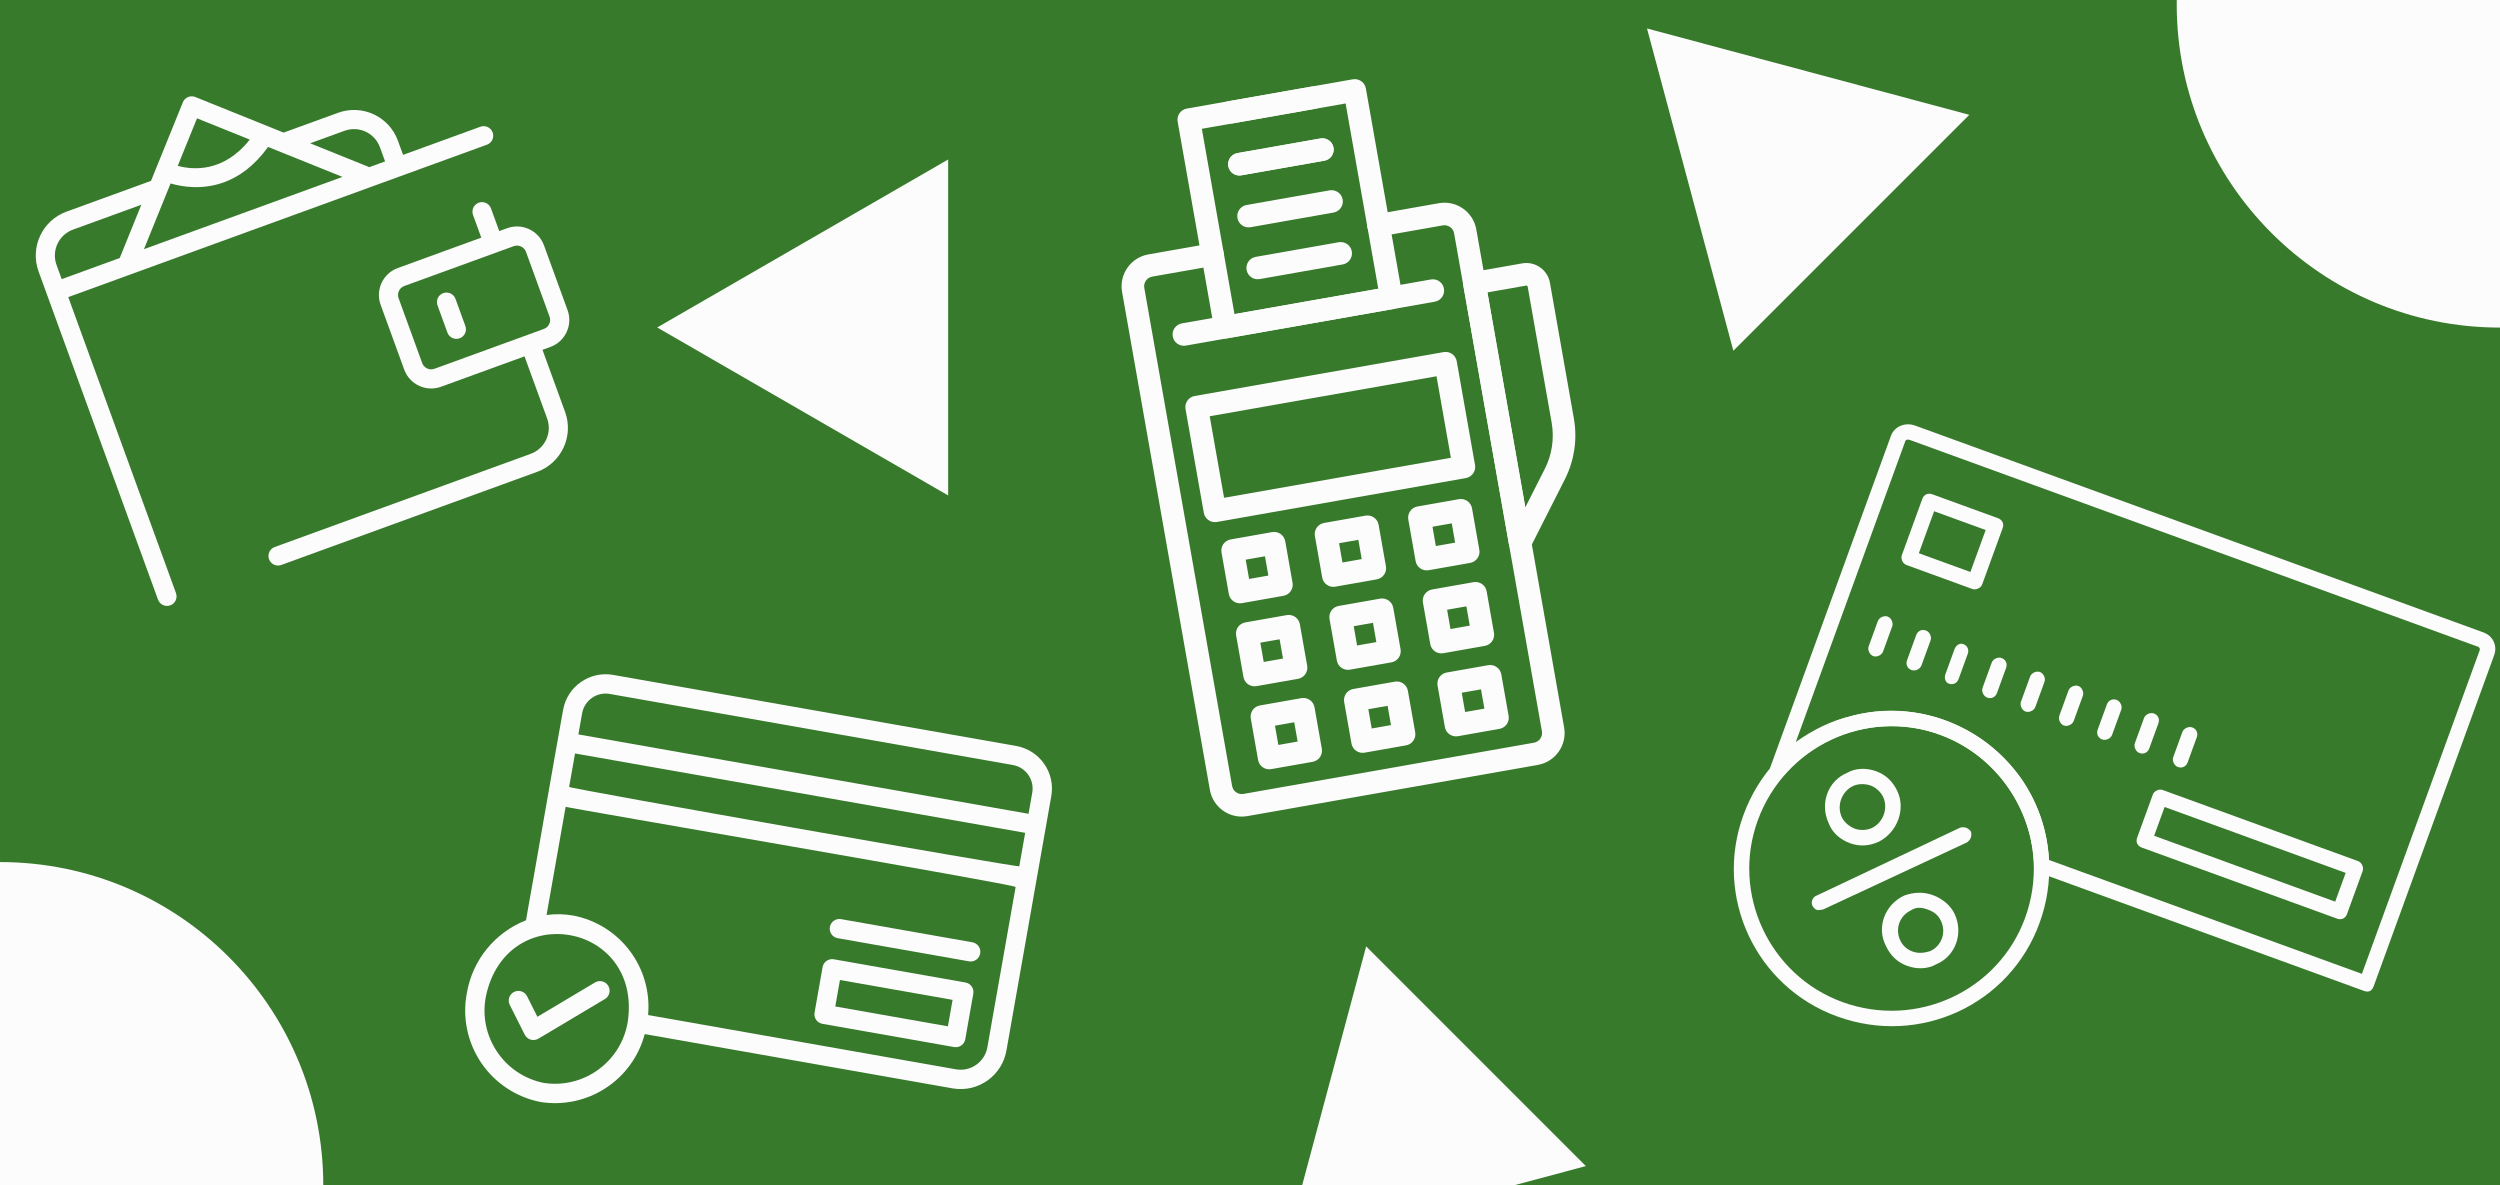 <svg width="1160" height="550" viewBox="0 0 1160 550" fill="none" xmlns="http://www.w3.org/2000/svg">
<rect x="0" y="0" width="1160" height="550" fill="#333333" stroke="none"/>
<g clip-path="url(#clip0_1_340)">
<rect width="1160" height="550" fill="#387A2B"/>
<path d="M225.942 67.138C228.245 66.299 229.431 63.755 228.593 61.452C227.755 59.149 225.21 57.963 222.907 58.801L187.029 71.86L184.631 65.273C180.546 54.05 168.095 48.244 156.872 52.329L131.601 61.527L90.624 45.015C88.354 44.095 85.77 45.2 84.857 47.456L70.066 83.924L30.842 98.201C19.619 102.286 13.812 114.737 17.898 125.961L73.319 278.231C74.158 280.534 76.702 281.72 79.005 280.882C81.308 280.044 82.494 277.5 81.656 275.197L31.666 137.85L225.942 67.138ZM79.152 85.126C84.446 86.669 93.808 88.266 103.926 84.583C110.763 82.095 117.931 77.149 124.391 68.177L158.909 82.084L66.788 115.613L79.152 85.126ZM159.896 60.671C166.523 58.259 173.872 61.685 176.284 68.313L178.681 74.899L171.272 77.596C171.072 77.468 170.866 77.355 170.632 77.263L143.91 66.489L159.896 60.671ZM91.412 54.902L115.891 64.768C103.643 80.272 89.254 78.806 82.476 76.942L91.412 54.902ZM26.231 122.928C23.819 116.301 27.245 108.952 33.873 106.54L65.574 95.002L55.556 119.713L28.628 129.515L26.231 122.928Z" fill="#FCFCFC"/>
<path d="M235.337 105.884L231.648 107.227L227.817 96.702C226.979 94.399 224.435 93.213 222.132 94.051C219.829 94.889 218.642 97.433 219.481 99.736L223.312 110.261L184.568 124.363C177.669 126.874 174.103 134.521 176.614 141.42L187.564 171.504C190.075 178.403 197.722 181.968 204.62 179.458L243.375 165.352L253.873 194.196C256.286 200.824 252.859 208.172 246.231 210.584L127.484 253.805C125.181 254.643 123.994 257.187 124.833 259.49C125.671 261.794 128.215 262.98 130.518 262.142L249.266 218.921C260.489 214.836 266.295 202.385 262.21 191.162L251.712 162.318L255.401 160.975C262.299 158.464 265.865 150.817 263.354 143.918L252.405 113.834C249.883 106.939 242.236 103.374 235.337 105.884ZM255.004 146.947C255.842 149.25 254.655 151.795 252.352 152.633L201.582 171.112C199.279 171.95 196.735 170.764 195.897 168.46L184.951 138.387C184.113 136.084 185.299 133.54 187.602 132.701L238.372 114.222C240.675 113.384 243.219 114.571 244.058 116.874L255.004 146.947Z" fill="#FCFCFC"/>
<path d="M205.655 136.008C203.352 136.847 202.165 139.391 203.003 141.694L207.597 154.314C208.435 156.617 210.979 157.803 213.282 156.965C215.585 156.127 216.772 153.582 215.933 151.279L211.34 138.66C210.506 136.367 207.947 135.174 205.655 136.008Z" fill="#FCFCFC"/>
<path fill-rule="evenodd" clip-rule="evenodd" d="M852.437 471.626C814.602 457.855 795.138 416.115 808.909 378.28C822.882 339.889 864.622 320.425 902.457 334.196C940.849 348.169 960.312 389.909 946.339 428.301C932.568 466.136 890.828 485.599 852.437 471.626ZM900.027 340.873C866.087 328.519 828.141 346.214 815.586 380.71C803.233 414.651 820.927 452.596 854.867 464.949C889.364 477.505 927.309 459.811 939.662 425.87C952.218 391.374 934.524 353.428 900.027 340.873Z" fill="#FCFCFC"/>
<path fill-rule="evenodd" clip-rule="evenodd" d="M842.739 422.098C842.182 421.896 841.272 420.935 840.918 420.176C840.21 418.658 841.02 416.432 842.538 415.724L909.525 384.026C911.599 383.521 913.268 384.128 914.532 385.849C915.038 387.923 914.43 389.592 912.71 390.856L845.926 421.998C844.61 422.15 843.852 422.503 842.739 422.098Z" fill="#FCFCFC"/>
<path fill-rule="evenodd" clip-rule="evenodd" d="M858.379 391.245C853.928 389.625 850.084 386.336 848.517 381.985C844.271 372.878 848.119 362.306 857.023 358.616C861.02 356.29 866.079 356.241 870.53 357.861C874.981 359.481 878.268 362.568 880.392 367.122C884.284 375.47 880.437 386.041 871.886 390.49C867.333 392.614 862.83 392.865 858.379 391.245ZM868.1 364.538C865.318 363.525 862.131 363.626 859.854 364.687C854.542 367.165 852.112 373.841 854.589 379.154C855.65 381.43 858.027 383.556 860.809 384.568C863.035 385.378 866.222 385.278 868.499 384.216C873.811 381.739 876.241 375.062 873.764 369.75C872.702 367.473 870.325 365.348 868.1 364.538Z" fill="#FCFCFC"/>
<path fill-rule="evenodd" clip-rule="evenodd" d="M884.921 448.163C880.469 446.543 877.182 443.456 875.059 438.903C870.61 430.352 874.457 419.781 883.564 415.534C887.915 413.967 892.418 413.716 896.869 415.336C901.32 416.956 905.164 420.245 906.933 424.04C911.18 433.147 907.332 443.718 898.428 447.408C894.43 449.734 889.372 449.783 884.921 448.163ZM894.439 422.013C891.657 421 889.229 420.746 886.749 422.364C881.437 424.842 879.209 430.962 881.687 436.274C882.748 438.551 884.569 440.474 887.351 441.486C890.133 442.499 892.763 442.196 895.596 441.337C900.909 438.86 903.136 432.74 900.659 427.427C899.244 424.392 897.221 423.025 894.439 422.013Z" fill="#FCFCFC"/>
<path fill-rule="evenodd" clip-rule="evenodd" d="M1096.83 459.76L946.042 404.879C944.93 404.474 944.019 403.512 943.868 402.197C943.117 374.829 925.621 350.188 900.027 340.873C874.433 331.557 845.191 339.187 827.581 359.872C826.62 360.782 825.304 360.934 823.635 360.326C821.966 359.719 820.702 357.998 821.512 355.773L877.405 202.207C879.025 197.756 884.135 195.835 888.586 197.455L1152.32 293.446C1156.77 295.066 1158.89 299.619 1157.27 304.071L1101.38 457.636C1100.57 459.862 1099.05 460.57 1096.83 459.76ZM950.698 399.012L1095.92 451.868L1150.6 301.64C1150.8 301.084 1150.44 300.325 1149.89 300.123L886.156 204.132C885.043 203.727 884.284 204.081 884.082 204.637L833.251 344.293C840.892 338.882 849.442 334.433 859.054 332.261C873.017 328.521 888.547 329.133 902.457 334.196C916.924 339.461 928.657 348.773 937.506 360.815C945.799 372.655 949.943 385.505 950.698 399.012Z" fill="#FCFCFC"/>
<path fill-rule="evenodd" clip-rule="evenodd" d="M915.173 273.293L884.571 262.155C882.902 261.547 881.84 259.271 882.447 257.601L891.965 231.451C892.776 229.225 894.85 228.72 896.519 229.327L927.121 240.466C928.79 241.073 930.054 242.793 929.244 245.019L919.726 271.17C919.118 272.839 916.842 273.9 915.173 273.293ZM890.339 256.693L914.264 265.401L921.352 245.927L897.427 237.219L890.339 256.693Z" fill="#FCFCFC"/>
<path fill-rule="evenodd" clip-rule="evenodd" d="M1084.44 426.267L993.749 393.258C992.08 392.65 990.816 390.93 991.626 388.704L998.916 368.674C999.524 367.005 1001.8 365.943 1003.47 366.551L1094.16 399.56C1095.83 400.168 1096.89 402.445 1096.29 404.114L1089 424.144C1088.19 426.37 1086.11 426.875 1084.44 426.267ZM999.518 387.796L1083.53 418.375L1088.39 405.022L1004.38 374.443L999.518 387.796Z" fill="#FCFCFC"/>
<path fill-rule="evenodd" clip-rule="evenodd" d="M869.18 304.441C867.511 303.833 866.449 301.557 867.057 299.888L871.309 288.203C871.917 286.534 874.194 285.472 875.863 286.08C877.532 286.687 878.594 288.964 877.986 290.633L873.733 302.318C873.126 303.987 870.849 305.049 869.18 304.441Z" fill="#FCFCFC"/>
<path fill-rule="evenodd" clip-rule="evenodd" d="M886.985 310.921C884.759 310.111 884.254 308.037 884.861 306.368L889.114 294.684C889.722 293.014 891.442 291.75 893.667 292.56C895.337 293.168 896.398 295.445 895.791 297.114L891.538 308.798C890.93 310.467 888.654 311.529 886.985 310.921Z" fill="#FCFCFC"/>
<path fill-rule="evenodd" clip-rule="evenodd" d="M904.233 317.199C902.564 316.592 902.058 314.517 902.666 312.848L906.919 301.164C907.526 299.495 909.247 298.231 910.916 298.838C913.141 299.648 913.647 301.722 913.039 303.392L908.786 315.076C908.179 316.745 906.458 318.009 904.233 317.199Z" fill="#FCFCFC"/>
<path fill-rule="evenodd" clip-rule="evenodd" d="M922.038 323.68C920.368 323.072 919.307 320.795 919.914 319.126L924.167 307.442C924.775 305.773 927.051 304.711 928.72 305.319C930.946 306.129 931.451 308.203 930.844 309.872L926.591 321.556C925.983 323.226 924.263 324.49 922.038 323.68Z" fill="#FCFCFC"/>
<path fill-rule="evenodd" clip-rule="evenodd" d="M939.842 330.16C938.173 329.552 937.111 327.276 937.719 325.607L941.972 313.922C942.579 312.253 944.856 311.191 946.525 311.799C948.194 312.406 949.256 314.683 948.648 316.352L944.396 328.037C943.788 329.706 941.511 330.768 939.842 330.16Z" fill="#FCFCFC"/>
<path fill-rule="evenodd" clip-rule="evenodd" d="M957.647 336.64C955.978 336.033 954.916 333.756 955.524 332.087L959.776 320.403C960.384 318.733 962.661 317.672 964.33 318.279C965.999 318.887 967.061 321.164 966.453 322.833L962.2 334.517C961.593 336.186 959.316 337.248 957.647 336.64Z" fill="#FCFCFC"/>
<path fill-rule="evenodd" clip-rule="evenodd" d="M975.452 343.121C973.226 342.311 972.721 340.236 973.328 338.567L977.581 326.883C978.189 325.214 979.909 323.95 982.135 324.76C983.804 325.367 984.865 327.644 984.258 329.313L980.005 340.997C979.398 342.667 977.121 343.728 975.452 343.121Z" fill="#FCFCFC"/>
<path fill-rule="evenodd" clip-rule="evenodd" d="M992.7 349.399C991.031 348.791 989.969 346.514 990.577 344.845L994.829 333.161C995.437 331.492 997.714 330.43 999.383 331.038C1001.61 331.848 1002.11 333.922 1001.51 335.591L997.253 347.275C996.646 348.945 994.926 350.209 992.7 349.399Z" fill="#FCFCFC"/>
<path fill-rule="evenodd" clip-rule="evenodd" d="M1010.5 355.879C1008.84 355.271 1007.77 352.995 1008.38 351.326L1012.63 339.641C1013.24 337.972 1015.52 336.91 1017.19 337.518C1019.41 338.328 1019.92 340.402 1019.31 342.071L1015.06 353.756C1014.45 355.425 1012.73 356.689 1010.5 355.879Z" fill="#FCFCFC"/>
<path d="M447.971 455.878L386.877 445.105C385.706 444.899 384.498 445.164 383.524 445.846C382.549 446.529 381.887 447.573 381.68 448.744L377.957 469.86C377.751 471.031 378.016 472.239 378.698 473.214C379.38 474.188 380.425 474.85 381.596 475.057L442.69 485.829C443.861 486.036 445.069 485.771 446.043 485.088C447.018 484.406 447.68 483.361 447.887 482.191L451.61 461.075C451.816 459.904 451.551 458.696 450.869 457.721C450.187 456.747 449.142 456.084 447.971 455.878ZM439.83 476.215L387.571 467L389.737 454.719L441.996 463.934L439.83 476.215Z" fill="#FCFCFC"/>
<path d="M276.159 455.819L249.351 471.783L244.511 462.161C243.366 460.001 240.705 459.144 238.528 460.252C236.342 461.347 235.443 463.99 236.49 466.19L243.487 480.109L243.498 480.111C244.065 481.225 245.058 482.049 246.25 482.396C247.441 482.742 248.722 482.581 249.801 481.951L280.746 463.517C282.817 462.231 283.479 459.512 282.232 457.414C280.985 455.315 278.274 454.609 276.159 455.819Z" fill="#FCFCFC"/>
<path d="M451.258 437.238L390.164 426.465C387.748 426.085 385.48 427.712 385.056 430.119C384.631 432.527 386.206 434.832 388.606 435.3L449.7 446.073C452.116 446.453 454.384 444.826 454.808 442.419C455.233 440.011 453.658 437.706 451.258 437.238Z" fill="#FCFCFC"/>
<path d="M471.537 346.138L284.497 313.157C273.594 311.246 263.203 318.513 261.27 329.411C256.687 354.692 248.673 401.366 244.061 427.008C229.649 432.666 219.241 445.452 216.631 460.707C214.466 471.952 216.833 483.586 223.234 493.072C229.635 502.559 239.535 509.122 250.763 511.318C261.306 513.006 272.086 510.705 281.027 504.88C289.966 499.066 296.428 490.127 299.157 479.813L442.321 505.057C454.072 506.935 465.115 498.941 467.027 487.197L480.085 413.137C481.268 406.626 486.533 376.443 487.803 369.371L487.805 369.359C489.716 358.457 482.436 348.075 471.538 346.142L471.537 346.138ZM264.081 365.126L266.817 349.61L475.68 386.438L472.944 401.955C473.642 402.841 263.133 365.722 264.081 365.126ZM282.938 321.99L469.978 354.97C475.997 356.031 480.017 361.773 478.967 367.794L477.238 377.601L268.374 340.773L270.103 330.966C271.176 324.949 276.919 320.928 282.938 321.99ZM252.319 502.479C233.819 498.773 221.802 480.78 225.464 462.261C235.065 416.981 297.792 428.054 291.319 473.873C288.417 492.526 270.981 505.327 252.319 502.479ZM458.19 485.636C457.151 492.502 450.747 497.237 443.878 496.219L300.714 470.976C301.677 460.35 298.66 449.752 292.251 441.22C285.841 432.688 276.496 426.85 266.014 424.819C261.916 424.097 257.73 424.008 253.602 424.555L262.455 374.349C262.418 374.752 472.203 410.559 471.251 411.563L458.19 485.636Z" fill="#FCFCFC"/>
<path d="M534.546 127.858L534.543 127.858C531.805 128.358 529.975 130.965 530.457 133.698L571.204 364.786C571.686 367.518 574.297 369.343 577.041 368.875L577.044 368.875L711.843 345.106C713.152 344.875 714.335 344.124 715.099 343.034C715.872 341.929 716.178 340.575 715.947 339.263L675.2 108.175C674.968 106.863 674.218 105.696 673.113 104.922L672.832 105.324L673.113 104.922C672.023 104.159 670.655 103.858 669.345 104.089L640.47 109.18C637.893 109.635 635.433 107.922 634.979 105.348C634.525 102.775 636.251 100.324 638.828 99.869L667.704 94.778C675.6 93.385 683.121 98.653 684.511 106.534L725.258 337.622C726.648 345.503 721.381 353.025 713.485 354.418L578.686 378.186C570.805 379.576 563.282 374.309 561.878 366.43L521.132 135.343C519.756 127.458 525.023 119.936 532.905 118.547L561.794 113.453C564.372 112.998 566.832 114.711 567.285 117.285C567.739 119.858 566.013 122.309 563.436 122.764L534.546 127.858Z" fill="#FCFCFC" stroke="#FCFCFC"/>
<path d="M567.48 231.064L567.567 231.556L568.06 231.469L673.294 212.914L673.786 212.827L673.7 212.334L667.029 174.502L666.942 174.009L666.449 174.096L561.215 192.652L560.723 192.738L560.809 193.231L567.48 231.064ZM680.085 221.332L564.554 241.703C561.978 242.158 559.514 240.431 559.063 237.871L550.574 189.727C550.12 187.152 551.845 184.688 554.42 184.233L669.951 163.862C672.525 163.408 674.976 165.134 675.43 167.711L683.92 215.856C684.138 217.093 683.865 218.36 683.149 219.382C682.416 220.413 681.318 221.115 680.085 221.332Z" fill="#FCFCFC" stroke="#FCFCFC"/>
<path d="M579.086 268.725L579.173 269.217L579.665 269.131L588.61 267.553L589.102 267.467L589.015 266.974L587.438 258.03L587.351 257.537L586.859 257.624L577.915 259.201L577.422 259.288L577.509 259.781L579.086 268.725ZM595.417 275.969L576.147 279.367C573.572 279.821 571.125 278.107 570.671 275.532L567.273 256.263C566.821 253.701 568.533 251.24 571.108 250.786L590.377 247.388C592.938 246.937 595.402 248.662 595.854 251.223L599.251 270.493C599.469 271.727 599.184 272.998 598.466 274.023C597.748 275.049 596.651 275.751 595.417 275.969Z" fill="#FCFCFC" stroke="#FCFCFC"/>
<path d="M622.4 261.087L622.487 261.58L622.98 261.493L631.924 259.916L632.416 259.829L632.33 259.338L630.767 250.39L630.681 249.897L630.188 249.984L621.243 251.561L620.752 251.648L620.838 252.14L622.4 261.087ZM638.731 268.332L619.476 271.727C616.901 272.181 614.453 270.467 613.999 267.892L610.602 248.623C610.15 246.061 611.862 243.6 614.436 243.146L633.691 239.751C636.268 239.297 638.731 241.023 639.182 243.583L642.58 262.853C642.798 264.087 642.513 265.358 641.794 266.383C641.077 267.408 639.967 268.114 638.731 268.332Z" fill="#FCFCFC" stroke="#FCFCFC"/>
<path d="M665.741 253.445L665.827 253.938L666.32 253.851L675.265 252.274L675.756 252.187L675.67 251.695L674.108 242.748L674.021 242.255L673.528 242.342L664.584 243.919L664.092 244.006L664.178 244.498L665.741 253.445ZM682.071 260.69L662.816 264.085C660.241 264.539 657.794 262.825 657.34 260.25L653.942 240.981C653.49 238.419 655.202 235.958 657.777 235.504L677.032 232.109C679.608 231.655 682.071 233.381 682.523 235.941L685.92 255.211C686.374 257.784 684.648 260.235 682.071 260.69Z" fill="#FCFCFC" stroke="#FCFCFC"/>
<path d="M585.877 307.235L585.963 307.728L586.456 307.641L595.4 306.064L595.893 305.977L595.806 305.485L594.229 296.54L594.142 296.048L593.649 296.135L584.705 297.712L584.213 297.799L584.299 298.291L585.877 307.235ZM602.207 314.479L582.937 317.877C580.362 318.331 577.915 316.618 577.461 314.043L574.066 294.787C573.611 292.21 575.325 289.75 577.898 289.297L597.167 285.899C599.728 285.447 602.192 287.172 602.646 289.748L606.042 309.003C606.259 310.238 605.974 311.508 605.256 312.534C604.538 313.559 603.442 314.262 602.207 314.479Z" fill="#FCFCFC" stroke="#FCFCFC"/>
<path d="M629.191 299.597L629.277 300.09L629.77 300.003L638.715 298.426L639.206 298.34L639.121 297.848L637.558 288.901L637.472 288.408L636.978 288.494L628.034 290.072L627.542 290.158L627.628 290.65L629.191 299.597ZM645.522 306.842L626.266 310.237C623.691 310.691 621.244 308.978 620.79 306.402L617.395 287.147C616.94 284.57 618.653 282.11 621.227 281.656L640.482 278.261C643.057 277.807 645.521 279.533 645.975 282.108L649.371 301.363C649.588 302.598 649.303 303.868 648.585 304.894C647.868 305.918 646.758 306.624 645.522 306.842Z" fill="#FCFCFC" stroke="#FCFCFC"/>
<path d="M672.531 291.955L672.617 292.448L673.111 292.361L682.055 290.784L682.547 290.698L682.461 290.206L680.898 281.259L680.812 280.765L680.319 280.852L671.374 282.43L670.883 282.516L670.968 283.008L672.531 291.955ZM688.862 299.2L669.607 302.595C667.031 303.049 664.584 301.336 664.13 298.76L660.735 279.505C660.281 276.928 661.994 274.468 664.567 274.014L683.822 270.619C686.398 270.165 688.862 271.891 689.316 274.466L692.711 293.721C692.928 294.955 692.644 296.225 691.926 297.25C691.193 298.281 690.095 298.982 688.862 299.2Z" fill="#FCFCFC" stroke="#FCFCFC"/>
<path d="M612.047 351.044L612.044 351.047C611.331 352.082 610.235 352.772 608.997 352.99L589.728 356.388C587.153 356.842 584.706 355.128 584.251 352.553L580.856 333.298C580.402 330.722 582.116 328.275 584.691 327.821L603.96 324.423C606.522 323.972 608.983 325.684 609.437 328.258L612.832 347.513C613.05 348.748 612.765 350.019 612.047 351.044ZM592.667 345.746L592.754 346.238L593.246 346.151L602.191 344.574L602.683 344.487L602.596 343.995L601.019 335.05L600.932 334.558L600.44 334.645L591.495 336.222L591.003 336.309L591.09 336.801L592.667 345.746Z" fill="#FCFCFC" stroke="#FCFCFC"/>
<path d="M655.375 343.404L655.373 343.407C654.661 344.441 653.551 345.134 652.312 345.352L633.057 348.747C630.481 349.202 628.034 347.488 627.58 344.913L624.185 325.658C623.731 323.082 625.444 320.635 628.02 320.181L647.275 316.786C649.852 316.332 652.312 318.045 652.766 320.618L656.161 339.873C656.379 341.108 656.093 342.379 655.375 343.404ZM635.981 338.107L636.067 338.601L636.561 338.514L645.505 336.937L645.998 336.85L645.911 336.357L644.334 327.413L644.247 326.921L643.754 327.007L634.824 328.582L634.333 328.669L634.418 329.16L635.981 338.107Z" fill="#FCFCFC" stroke="#FCFCFC"/>
<path d="M679.322 330.465L679.408 330.959L679.901 330.872L688.845 329.295L689.338 329.208L689.251 328.715L687.674 319.771L687.587 319.278L687.095 319.365L678.164 320.94L677.673 321.027L677.759 321.518L679.322 330.465ZM695.652 337.71L676.397 341.105C673.822 341.56 671.375 339.846 670.921 337.271L667.525 318.016C667.071 315.44 668.785 312.993 671.36 312.539L690.615 309.144C693.192 308.689 695.652 310.403 696.106 312.976L699.501 332.231C699.955 334.805 698.229 337.256 695.652 337.71Z" fill="#FCFCFC" stroke="#FCFCFC"/>
<path d="M572.304 145.833L572.391 146.326L572.883 146.239L639.607 134.473L640.099 134.387L640.013 133.894L624.853 47.917L624.766 47.425L624.273 47.511L557.564 59.274L557.072 59.361L557.158 59.853L572.304 145.833ZM646.398 142.892L569.377 156.473C566.804 156.926 564.353 155.201 563.898 152.624L546.923 56.35C546.468 53.774 548.182 51.327 550.757 50.873L627.778 37.292C630.355 36.838 632.815 38.551 633.269 41.124L650.244 137.398C650.462 138.635 650.179 139.919 649.461 140.944C648.744 141.969 647.648 142.671 646.398 142.892Z" fill="#FCFCFC" stroke="#FCFCFC"/>
<path d="M610.166 49.996L571.656 56.786C569.08 57.24 566.633 55.527 566.179 52.952C565.725 50.376 567.439 47.929 570.014 47.475L608.524 40.685C611.101 40.23 613.561 41.943 614.015 44.517C614.469 47.09 612.743 49.541 610.166 49.996Z" fill="#FCFCFC" stroke="#FCFCFC"/>
<path d="M614.411 74.07L575.901 80.861C573.325 81.315 570.878 79.601 570.424 77.026C569.97 74.449 571.683 71.989 574.256 71.535L612.767 64.745C615.342 64.291 617.806 66.016 618.26 68.591C618.714 71.165 616.988 73.616 614.411 74.07Z" fill="#FCFCFC" stroke="#FCFCFC"/>
<path d="M618.656 98.142L580.145 104.933C577.57 105.387 575.123 103.673 574.669 101.098C574.214 98.521 575.928 96.061 578.501 95.607L617.011 88.817C619.587 88.363 622.051 90.088 622.505 92.663C622.958 95.237 621.233 97.688 618.656 98.142Z" fill="#FCFCFC" stroke="#FCFCFC"/>
<path d="M614.411 74.07L575.901 80.861C573.325 81.315 570.878 79.601 570.424 77.026C569.97 74.449 571.683 71.989 574.256 71.535L612.767 64.745C615.342 64.291 617.806 66.016 618.26 68.591C618.714 71.165 616.988 73.616 614.411 74.07Z" fill="#FCFCFC" stroke="#FCFCFC"/>
<path d="M622.9 122.215L584.39 129.005C581.816 129.459 579.365 127.733 578.911 125.156C578.459 122.594 580.171 120.133 582.745 119.679L621.256 112.889C623.832 112.435 626.295 114.161 626.747 116.721C627.201 119.297 625.475 121.76 622.9 122.215Z" fill="#FCFCFC" stroke="#FCFCFC"/>
<path d="M665.67 139.494L550.124 159.868C547.551 160.321 545.099 158.595 544.645 156.019C544.191 153.443 545.905 150.996 548.48 150.542L664.025 130.168C666.601 129.714 669.048 131.428 669.502 134.003C669.956 136.58 668.243 139.04 665.67 139.494Z" fill="#FCFCFC" stroke="#FCFCFC"/>
<path d="M709.676 253.702L709.661 253.704L709.548 253.929C708.885 255.249 707.616 256.185 706.143 256.445C703.568 256.899 701.121 255.185 700.667 252.61L679.444 132.249C678.99 129.674 680.704 127.227 683.279 126.773L706.401 122.696C712.158 121.695 717.65 125.541 718.679 131.293L729.81 194.418C729.81 194.418 729.81 194.419 729.81 194.419C731.438 203.823 730.008 213.503 725.72 222.03C725.72 222.03 725.72 222.03 725.72 222.031L709.676 253.702ZM690.071 135.191L689.579 135.278L689.666 135.77L707.25 235.497L707.511 236.975L708.189 235.636L716.573 219.082L716.577 219.101L717.254 217.757C720.63 211.054 721.757 203.454 720.47 196.069L720.47 196.068L709.339 132.941C709.23 132.324 708.649 131.917 708.032 132.026C708.032 132.026 708.032 132.026 708.032 132.026L690.071 135.191Z" fill="#FCFCFC" stroke="#FCFCFC"/>
<circle cx="6.31809e-06" cy="550" r="150" fill="#FCFCFC"/>
<circle cx="1160" cy="2" r="150" fill="#FCFCFC"/>
<path d="M439.942 74L439.942 229.885L304.942 151.942L439.942 74Z" fill="#FCFCFC"/>
<path d="M633.899 439.123L735.835 541.06L596.587 578.371L633.899 439.123Z" fill="#FCFCFC"/>
<path d="M764.206 13.206L913.754 53.278L804.277 162.754L764.206 13.206Z" fill="#FCFCFC"/>
</g>
<defs>
<clipPath id="clip0_1_340">
<rect width="1160" height="550" fill="white"/>
</clipPath>
</defs>
</svg>
